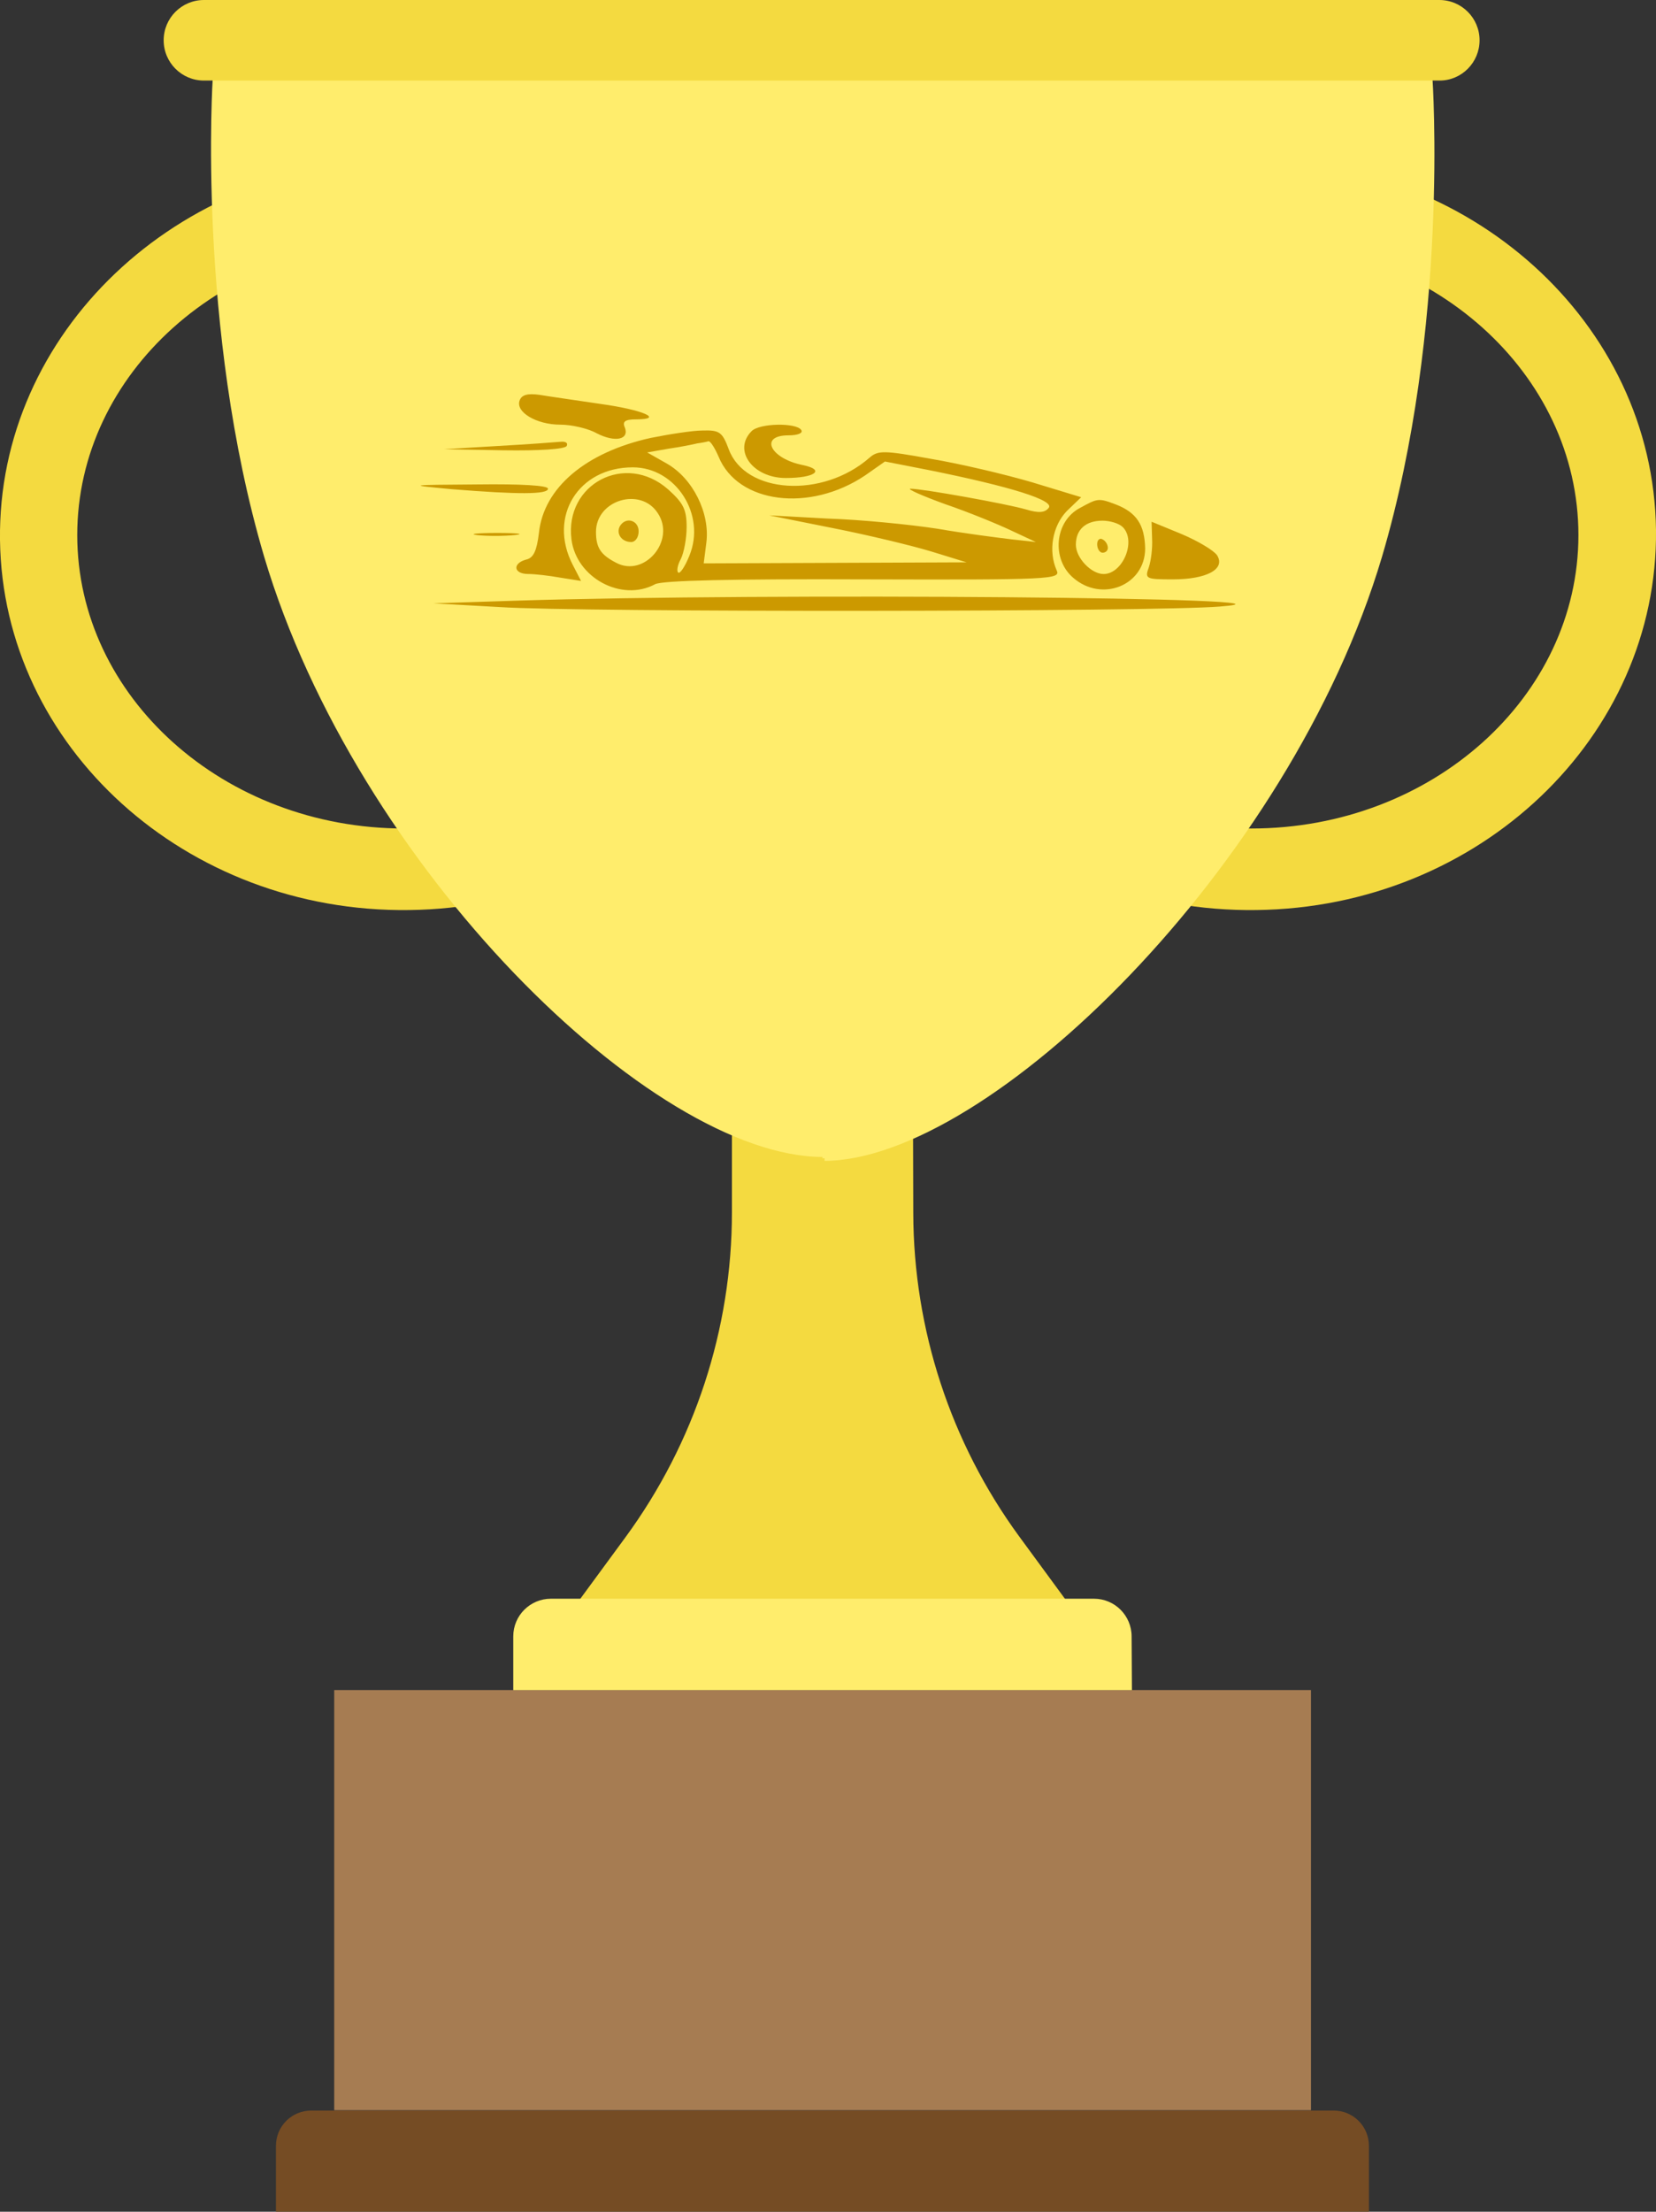 <?xml version="1.0" encoding="utf-8"?>
<!-- Generator: Adobe Illustrator 25.0.1, SVG Export Plug-In . SVG Version: 6.00 Build 0)  -->
<svg version="1.1" id="Layer_1" xmlns="http://www.w3.org/2000/svg" xmlns:xlink="http://www.w3.org/1999/xlink" x="0px" y="0px"
	 viewBox="0 0 505.9 675.4" style="enable-background:new 0 0 505.9 675.4;" xml:space="preserve">
<rect x="0" y="0" width="505.9" height="675.4" fill="#333333" stroke="none"/>
<style type="text/css">
	.st0{fill:#F4DA40;}
	.st1{fill:#FFED6C;}
	.st2{fill:#A67C52;}
	.st3{fill:#754C24;}
	.st4{fill:#CC9900;}
</style>
<g>
	<g>
		<path class="st0" d="M125,277.9c-68.1,0.9-124.2-49.8-125-113C-0.8,101.8,53.9,49.7,122,48.8s124.2,49.8,125,113
			C247.8,225,193.1,277.1,125,277.9z M123.5,73.8c-55.1,0-99.9,40.2-99.9,89.6S68.4,253,123.5,253s99.9-40.2,99.9-89.6
			S178.6,73.8,123.5,73.8z"/>
		<path class="st0" d="M383.8,277.9c-68.1,0.9-124.2-49.8-125-113S312.7,49.6,380.9,48.8c68.1-0.9,124.2,49.8,125,113
			C506.6,225,451.9,277.1,383.8,277.9z M382.3,73.8c-55.1,0-99.9,40.2-99.9,89.6s44.8,89.6,99.9,89.6s99.9-40.2,99.9-89.6
			C482.2,114,437.4,73.8,382.3,73.8z"/>
		<path class="st0" d="M345.8,516.1h-189l34.3-46.7c21.1-28.8,32.5-63.5,32.5-99.2v-36.1h55.3l0.1,36.4c0.1,35.5,11.4,70,32.3,98.6
			L345.8,516.1z"/>
		<path class="st1" d="M437.6,23.7H251.4H65c0,0-5,76.3,15.7,146.3c28.2,94.8,118.5,183.2,170.6,183.3l-0.1,0.4h0.7v0.8l0,0
			c50-0.2,142.1-89.7,170.3-184.5C442.9,100,437.6,23.7,437.6,23.7z"/>
		<rect x="102.1" y="516.1" class="st2" width="298.4" height="128.3"/>
		<path class="st3" d="M418.3,675.4h-334v-20.1c0-6,4.8-10.8,10.8-10.8h312.3c6,0,10.8,4.8,10.8,10.8v20.1H418.3z"/>
		<path class="st1" d="M345.8,516.1h-189v-16.4c0-6.4,5.2-11.5,11.5-11.5h165.9c6.4,0,11.5,5.2,11.5,11.5L345.8,516.1L345.8,516.1z"
			/>
		<path class="st0" d="M439.8,24.6H62.3c-6.8,0-12.3-5.5-12.3-12.3l0,0C50,5.5,55.5,0,62.3,0h377.4c6.8,0,12.3,5.5,12.3,12.3l0,0
			C452,19.1,446.5,24.6,439.8,24.6z"/>
	</g>
</g>
<g transform="translate(0,210) scale(0.1,-0.1)">
	<path class="st4" d="M1587.8,878.1c-14.7-35.8,50.5-74.9,123.8-74.9c34.2,0,84.7-11.4,110.8-26.1c57-29.3,101-19.5,86.3,17.9
		c-8.1,17.9,1.6,24.4,34.2,24.4c88,0,21.2,29.3-109.1,47.2c-74.9,11.4-158,22.8-185.7,27.7C1612.2,899.3,1594.3,894.4,1587.8,878.1z
		"/>
	<path class="st4" d="M2296.3,783.6c-58.6-58.6,3.3-143.3,104.2-143.3c88,0,122.2,24.4,53.8,39.1c-101,19.5-136.8,91.2-45.6,91.2
		c27.7,0,45.6,6.5,39.1,16.3C2433.1,809.7,2320.7,808.1,2296.3,783.6z"/>
	<path class="st4" d="M1986.8,762.5c-197.1-44-325.8-151.5-340.4-289.9c-6.5-53.8-16.3-76.6-39.1-81.4c-42.3-11.4-39.1-44,6.5-44
		c19.5,0,63.5-4.9,99.4-11.4l61.9-9.8l-26.1,50.5c-74.9,146.6,17.9,296.4,184.1,296.4c131.9,0,224.8-145,172.7-270.4
		c-13-32.6-29.3-57-34.2-50.5c-4.9,4.9-1.6,22.8,8.1,40.7c9.8,19.5,17.9,63.5,17.9,97.7c0,53.8-9.8,73.3-57,115.6
		c-130.3,114-316,16.3-294.8-153.1c14.7-117.3,153.1-192.2,255.7-136.8c22.8,11.4,236.2,16.3,636.9,14.7
		c573.3-1.6,602.7,0,589.6,27.7c-26.1,58.6-13,135.2,30.9,180.8l44,42.3l-149.9,45.6c-83.1,24.4-221.5,57-309.5,71.7
		c-143.3,26.1-161.3,26.1-187.3,3.3c-143.3-125.4-379.5-110.8-430,26.1c-19.5,52.1-27.7,58.6-79.8,57
		C2115.5,785.3,2043.8,773.9,1986.8,762.5z M2195.3,705.4c58.6-143.3,278.5-171,447.9-57l60.3,42.3l133.6-26.1
		c250.8-50.5,386-92.8,366.5-115.6c-11.4-14.7-30.9-16.3-68.4-4.9c-61.9,17.9-317.6,63.5-353.5,63.5c-13,0,34.2-21.2,105.9-47.2
		c71.7-24.4,162.9-61.9,203.6-81.4l73.3-34.2l-73.3,8.1c-40.7,4.9-143.3,17.9-228,32.6c-84.7,13-234.6,27.7-333.9,30.9l-179.2,9.8
		l195.5-39.1c107.5-21.2,242.7-53.8,301.3-71.7l105.9-32.6l-402.3-1.6l-400.7-1.6l8.1,63.5c11.4,89.6-40.7,195.5-120.5,241.1
		l-60.3,34.2l65.2,11.4c34.2,4.9,74.9,13,88,16.3c13,1.6,29.3,4.9,34.2,6.5C2170.9,752.7,2183.9,731.5,2195.3,705.4z M2009.6,532.8
		c55.4-83.1-40.7-197.1-127-151.5c-47.2,24.4-61.9,45.6-61.9,94.5C1820.7,573.5,1957.5,614.2,2009.6,532.8z"/>
	<path class="st4" d="M1894,493.7c-13-22.8,4.9-48.9,34.2-48.9c13,0,22.8,14.7,22.8,32.6C1951,511.6,1911.9,523,1894,493.7z"/>
	<path class="st4" d="M1519.4,738l-162.9-9.8l182.4-3.3c107.5-1.6,185.7,3.3,192.2,13c4.9,9.8-3.3,14.7-19.5,13
		C1695.3,749.4,1609,742.9,1519.4,738z"/>
	<path class="st4" d="M1380.9,606.1c202-16.3,293.2-16.3,293.2,1.6c0,9.8-81.4,14.7-215,13C1242.5,619.1,1242.5,619.1,1380.9,606.1z
		"/>
	<path class="st4" d="M3299.7,549.1c-78.2-40.7-88-156.4-21.2-213.4c88-76.6,219.9-22.8,219.9,89.6c-1.6,71.7-26.1,109.1-88,133.6
		C3355.1,580,3353.4,578.4,3299.7,549.1z M3430,490.4c42.3-42.3,0-143.3-58.6-143.3c-37.5,0-84.7,48.9-84.7,89.6
		c0,45.6,29.3,73.3,81.4,73.3C3390.9,510,3418.6,501.8,3430,490.4z"/>
	<path class="st4" d="M3351.8,438.3c0-14.7,8.1-26.1,16.3-26.1c9.8,0,16.3,6.5,16.3,14.7c0,9.8-6.5,21.2-16.3,26.1
		C3359.9,457.9,3351.8,451.4,3351.8,438.3z"/>
	<path class="st4" d="M3519.6,454.6c1.6-27.7-3.3-66.8-9.8-86.3c-13-35.8-9.8-37.5,73.3-37.5c102.6,0,161.3,30.9,135.2,73.3
		c-9.8,14.7-58.6,44-109.1,65.2l-91.2,37.5L3519.6,454.6z"/>
	<path class="st4" d="M1457.5,466c29.3-3.3,81.4-3.3,114,0c34.2,3.3,11.4,6.5-52.1,6.5C1457.5,472.5,1429.8,469.3,1457.5,466z"/>
	<path class="st4" d="M1576.4,265.7l-252.5-8.1l202-11.4c246-16.3,2006.7-14.7,2200.5,1.6C4084.8,275.4,2338.7,290.1,1576.4,265.7z"
		/>
</g>
</svg>
